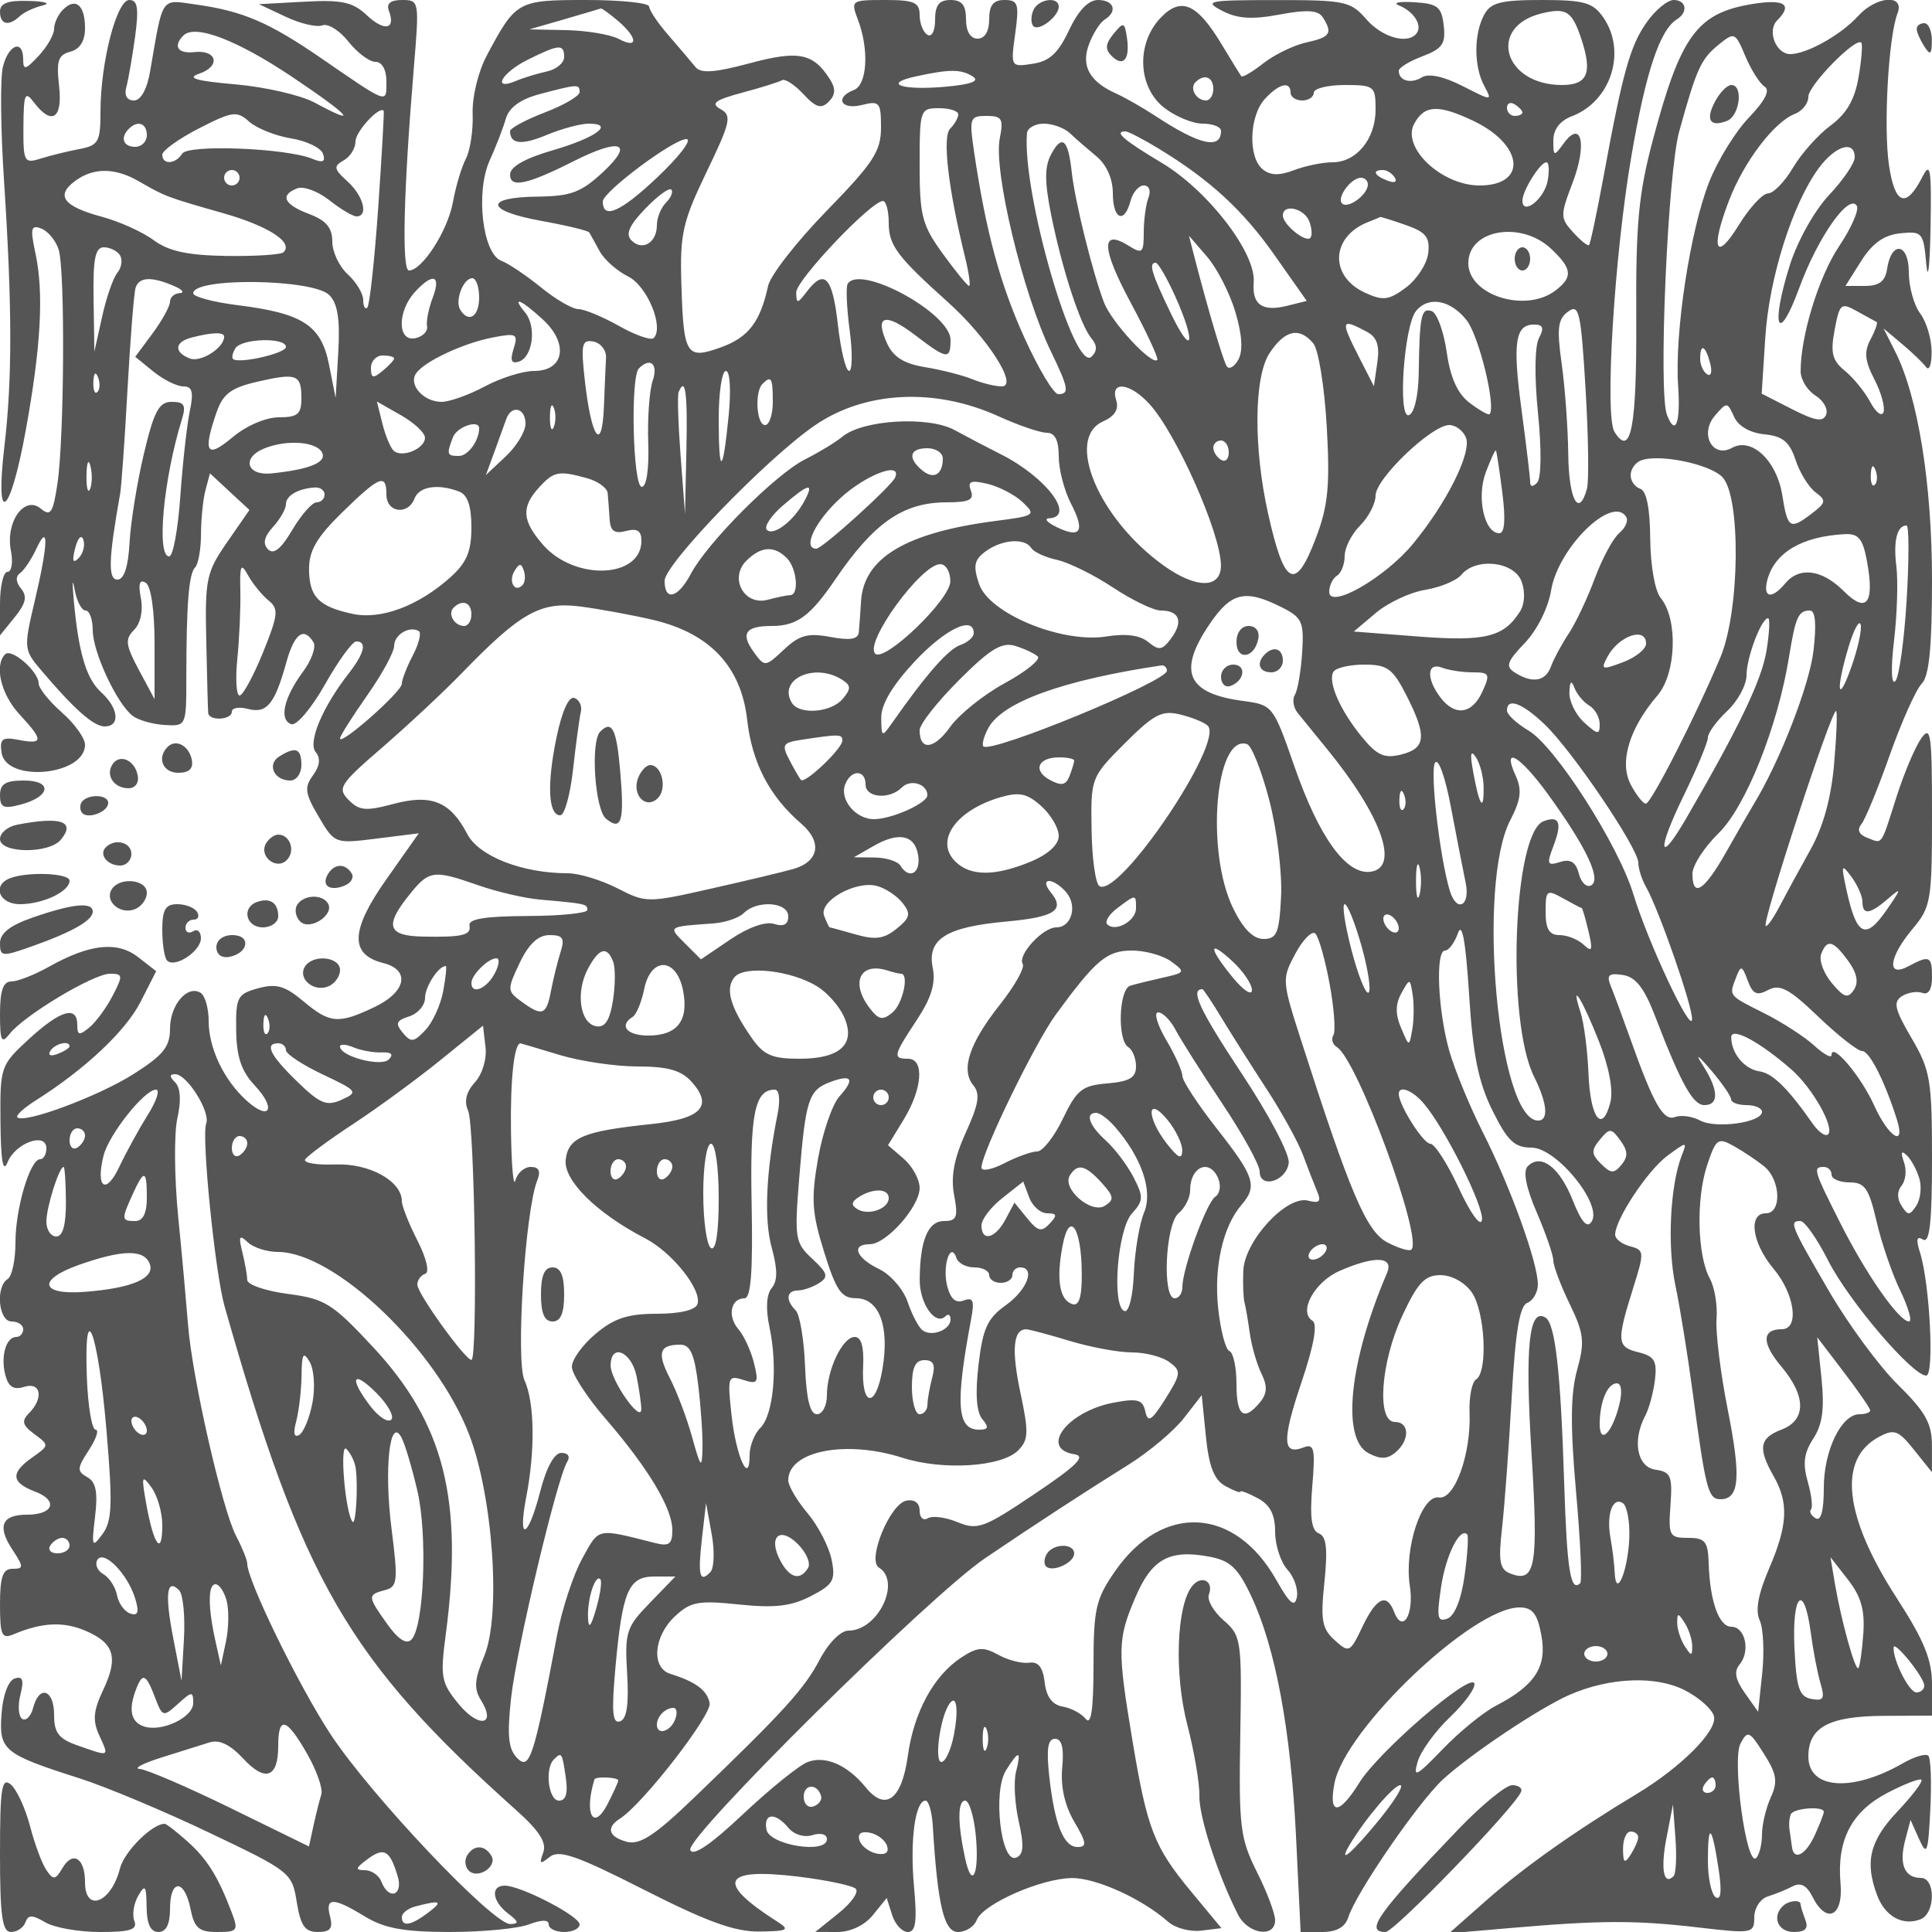 <svg xmlns="http://www.w3.org/2000/svg" version="1.0" width="250" height="250" viewBox="0 0 250 250" preserveAspectRatio="xMidYMid meet">
<g transform="translate(0,250) scale(0.01,-0.01)" fill="#555555" stroke="none">
<path d="M0 24850 c0 -169 113 -195 255 -60 52 50 185 112 295 139 113 27 37 53 -175 59 -272 9 -375 -29 -375 -138z"/>
<path d="M816 24876 c-64 -64 -116 -176 -116 -250 0 -74 -90 -231 -200 -349 -170 -182 -200 -189 -200 -46 0 265 -189 197 -262 -94 -37 -145 -30 -808 14 -1475 106 -1624 108 -2567 5 -3437 -125 -1057 72 -914 275 200 199 1092 237 1784 126 2301 -69 321 -57 368 77 316 86 -33 188 -156 224 -272 85 -266 73 -2437 -16 -3031 -57 -379 -88 -426 -216 -320 -211 175 -458 -173 -386 -544 30 -151 10 -275 -44 -275 -53 0 -97 -185 -97 -411 l0 -411 191 236 c144 177 164 269 82 369 -69 83 -74 157 -14 200 53 37 148 180 212 317 162 350 153 62 -21 -675 -144 -609 -142 -633 76 -890 435 -514 685 -735 829 -735 204 0 180 237 -45 441 -195 176 -295 515 -357 1209 -20 220 -14 276 12 125 27 -151 90 -275 142 -275 51 0 93 -114 93 -254 0 -283 313 -955 518 -1110 72 -55 258 -108 412 -117 279 -18 281 -15 281 607 1 963 32 1350 114 1432 41 41 76 237 76 434 1 197 27 454 59 570 l57 213 255 -237 256 -237 -289 -417 c-269 -388 -288 -477 -270 -1276 10 -472 21 -892 25 -933 9 -108 306 -93 306 16 0 49 95 66 210 35 242 -63 345 62 494 599 104 377 226 469 352 265 37 -60 -24 -233 -137 -385 -248 -336 -311 -620 -149 -676 66 -24 262 208 435 514 173 306 355 557 405 557 142 0 106 -152 -96 -412 -342 -438 -533 -894 -429 -1020 66 -79 54 -179 -35 -301 -115 -157 -104 -234 74 -535 206 -350 209 -351 751 -283 l544 68 -420 -596 c-464 -657 -476 -973 -42 -1082 356 -89 301 -374 -110 -570 -468 -223 -578 -214 -924 77 -235 197 -348 230 -582 166 -270 -74 -291 -114 -285 -544 5 -345 67 -530 242 -716 283 -302 192 -465 -108 -193 -294 266 -490 678 -490 1030 0 165 -47 328 -104 364 -172 106 -396 -157 -396 -465 0 -234 -88 -343 -475 -588 -456 -288 -1414 -644 -1501 -558 -23 23 86 123 242 221 636 402 1159 895 1352 1271 l203 399 -235 183 c-271 209 -627 170 -1157 -128 -184 -103 -401 -188 -482 -188 -106 0 -147 -117 -147 -419 0 -354 19 -394 125 -259 185 238 1086 778 1297 778 169 0 172 -22 37 -282 -80 -156 -216 -341 -302 -413 -132 -108 -157 -103 -157 33 0 255 -218 191 -625 -183 -369 -340 -375 -356 -369 -1075 5 -506 33 -665 92 -519 101 250 502 394 502 180 0 -78 -36 -141 -80 -141 -131 0 -320 -635 -320 -1076 0 -227 -45 -440 -100 -474 -161 -99 -120 -550 50 -550 83 0 150 -45 150 -100 0 -55 -40 -100 -89 -100 -133 0 -205 -251 -142 -493 40 -153 108 -196 243 -153 218 69 257 -144 63 -341 -100 -101 -86 -155 71 -271 192 -142 192 -146 -25 -299 -289 -202 -279 -326 35 -445 301 -115 236 -298 -106 -298 -326 0 -389 -147 -193 -447 152 -231 152 -253 5 -253 -126 0 -162 -103 -162 -461 0 -400 23 -451 175 -387 363 153 636 168 919 51 383 -159 442 -346 243 -767 -130 -273 -141 -398 -53 -591 129 -283 140 -278 -269 -135 -256 89 -315 164 -315 400 0 329 -192 393 -271 91 -28 -109 -92 -174 -141 -144 -49 31 -60 171 -24 312 48 193 30 246 -75 211 -81 -27 -152 -216 -169 -456 -35 -473 22 -521 1014 -837 339 -109 1095 -425 1680 -705 1043 -497 1066 -515 1126 -895 50 -307 106 -387 273 -387 161 0 198 47 158 200 -66 252 39 252 452 0 252 -153 504 -199 1095 -200 423 0 884 44 1025 98 167 63 257 63 257 0 0 -54 90 -98 200 -98 110 0 200 44 200 98 0 108 -761 502 -969 502 -187 0 -162 -204 44 -361 139 -105 144 -133 28 -136 -224 -5 -1795 1653 -2320 2447 -411 622 -1082 1995 -1084 2217 0 46 -65 207 -145 360 -179 343 -568 2051 -620 2723 -22 275 -79 911 -129 1412 -49 502 -54 1073 -10 1268 51 225 41 394 -27 462 -77 77 -77 108 0 108 151 0 458 -489 400 -638 -63 -165 114 -1926 237 -2362 1009 -3556 1600 -4578 3774 -6523 302 -270 398 -421 350 -550 -55 -147 -41 -156 83 -56 121 98 349 19 1223 -425 815 -414 1177 -545 1495 -540 364 5 395 22 233 125 -809 515 -723 705 264 586 369 -45 705 -116 747 -158 42 -42 -59 -185 -224 -317 l-300 -241 284 -1 c172 0 354 86 462 220 l178 220 70 -220 c38 -121 130 -220 203 -220 103 0 122 137 80 591 -54 597 15 1109 150 1109 40 0 82 -147 93 -325 62 -1027 145 -1375 326 -1375 101 0 209 69 242 154 80 208 836 541 1234 544 314 2 909 -269 1244 -566 92 -81 284 -132 428 -114 l261 32 -387 467 c-485 585 -572 809 -764 1958 -197 1181 -194 1315 39 1858 212 496 440 621 956 524 271 -51 370 -145 543 -513 313 -665 512 -1737 579 -3119 l59 -1225 278 0 c186 0 299 63 339 191 100 316 896 1475 1219 1778 345 321 1257 932 1646 1101 519 226 1116 249 1488 59 192 -98 363 -253 380 -344 35 -190 -433 -657 -1002 -999 -800 -482 -1459 -948 -1937 -1370 l-491 -433 800 69 c1158 100 1611 102 2425 7 702 -82 725 -78 725 131 0 119 79 241 175 270 96 30 242 89 323 132 101 53 182 10 253 -132 183 -366 404 -262 365 173 -49 557 143 925 606 1167 221 115 420 192 441 170 22 -22 -118 -207 -312 -412 -359 -381 -424 -653 -259 -1088 103 -269 329 -394 558 -306 194 74 199 536 6 536 -210 0 -285 174 -205 481 l71 269 112 -250 c100 -222 116 -179 144 387 18 350 6 662 -26 694 -32 32 -181 -12 -330 -98 -657 -377 -1222 -336 -1222 88 0 379 266 522 975 526 l625 3 0 407 c0 314 -104 569 -450 1104 -691 1067 -774 1809 -236 2096 197 106 251 86 454 -169 l231 -288 0 350 c0 281 -87 435 -440 782 -242 237 -647 788 -899 1223 -493 847 -512 895 -362 895 54 0 216 -231 359 -513 263 -519 1088 -1487 1268 -1487 107 0 47 1189 -80 1591 -55 171 -43 220 39 169 85 -53 116 224 116 1041 0 1024 -21 1150 -265 1566 -218 372 -241 468 -125 542 77 49 196 68 265 43 79 -29 125 46 125 201 0 277 -31 291 -307 143 -284 -152 -253 117 57 486 236 280 250 364 250 1480 0 1047 -16 1159 -141 981 -78 -111 -220 -447 -316 -747 -211 -660 -178 -614 -381 -537 -109 42 -135 103 -75 178 50 62 216 466 368 897 153 431 338 844 411 918 97 97 134 467 134 1346 0 1241 -182 2370 -476 2952 l-151 300 238 -200 c132 -110 272 -245 312 -300 41 -55 73 35 72 200 -1 165 -67 387 -148 494 -81 107 -147 347 -147 533 0 380 -227 412 -282 40 -23 -157 -102 -217 -285 -217 l-253 0 205 325 c144 228 294 334 504 356 286 29 301 11 337 -400 22 -237 46 -26 55 469 14 772 -2 866 -107 658 -209 -409 -354 -358 -430 149 -74 490 -8 1665 109 1968 100 255 -273 230 -512 -35 -218 -241 -663 -490 -875 -490 -186 0 -303 303 -169 437 206 206 94 279 -322 211 -715 -117 -927 -407 -1286 -1755 -187 -702 -223 -1090 -216 -2318 7 -1410 -69 -1803 -282 -1463 -129 207 -2 2285 220 3573 185 1082 367 1628 588 1765 149 92 122 250 -42 250 -79 0 -235 -128 -347 -286 -215 -302 -313 -650 -562 -2009 -86 -465 -169 -859 -186 -876 -16 -17 -109 58 -206 165 -168 185 -168 218 -6 643 189 495 115 823 -115 509 -128 -175 -135 -173 -135 37 0 142 86 255 240 313 509 194 713 841 404 1282 -133 190 -247 222 -796 222 -531 0 -659 -33 -744 -193 -134 -250 -133 -666 2 -919 106 -198 106 -198 -281 -1 -245 125 -439 166 -526 112 -143 -88 -299 -44 -299 85 0 40 138 124 307 188 257 97 302 162 275 397 -28 243 -79 284 -382 302 -192 12 -282 -6 -200 -40 188 -76 302 -246 238 -351 -101 -162 -446 -73 -657 170 -203 234 -278 250 -1174 249 -876 0 -935 -12 -692 -139 198 -103 387 -115 744 -48 356 66 499 57 558 -37 131 -205 98 -256 -212 -324 -163 -36 -413 -157 -556 -269 -143 -113 -272 -188 -287 -168 -15 20 -129 205 -254 412 -320 533 -528 622 -794 339 -314 -334 -290 -891 49 -1158 145 -114 370 -207 500 -207 131 0 237 -42 237 -94 0 -246 -279 -182 -850 194 -165 108 -392 238 -504 288 -348 155 -461 359 -354 640 52 139 143 282 202 318 171 106 122 254 -86 254 -125 0 -255 -136 -375 -391 -138 -295 -253 -402 -469 -434 -286 -44 -287 -42 -227 391 53 386 37 434 -139 434 -145 0 -198 -67 -198 -250 0 -156 -57 -250 -150 -250 -93 0 -150 94 -150 250 0 183 -53 250 -200 250 -148 0 -200 -67 -200 -256 0 -145 -43 -229 -100 -194 -55 34 -100 149 -100 256 0 163 -71 194 -448 194 -439 0 -445 -5 -350 -257 146 -383 120 -841 -52 -907 -253 -97 -168 -262 100 -195 232 58 250 37 250 -293 0 -305 -100 -457 -703 -1076 -387 -397 -728 -834 -758 -972 -102 -468 -254 -665 -609 -794 -450 -162 -485 -107 -513 818 -20 648 15 804 325 1449 312 647 331 732 182 815 -132 74 -75 117 280 213 245 65 477 138 515 161 38 23 162 -57 276 -179 162 -175 232 -196 328 -100 88 88 93 170 18 288 -216 342 -406 381 -1042 210 -456 -122 -631 -134 -701 -47 -51 64 -206 246 -345 406 -139 159 -253 328 -253 375 0 47 -366 85 -814 85 -890 0 -910 -11 -1288 -720 -111 -209 -190 -537 -182 -753 8 -210 -31 -471 -87 -580 -57 -108 -132 -361 -168 -562 -67 -370 -398 -885 -569 -885 -95 0 -71 1020 63 2625 72 862 70 875 -152 875 -151 0 -207 -46 -171 -140 93 -242 -58 -271 -287 -56 -181 170 -323 201 -807 174 l-588 -32 345 -162 c189 -90 404 -140 476 -112 73 28 225 -67 338 -211 113 -143 270 -261 348 -261 87 0 143 -101 143 -256 0 -288 34 -301 -850 307 -673 462 -1010 606 -1617 691 -460 64 -420 122 -591 -867 -40 -232 -120 -375 -210 -375 -90 0 -127 66 -97 175 26 96 77 389 113 650 50 370 33 475 -75 475 -164 0 -373 -810 -373 -1446 0 -391 -26 -436 -275 -483 -151 -29 -376 -84 -500 -123 -212 -67 -225 -44 -222 415 3 426 20 465 136 312 232 -305 374 -210 325 216 -37 322 -11 399 146 440 124 33 190 139 190 304 0 299 -122 403 -284 241z m7183 -148 c256 -220 261 -367 8 -232 -107 57 -411 108 -675 114 l-482 10 450 130 c247 72 461 135 474 140 13 6 114 -68 225 -162z m12464 -234 c145 -440 80 -594 -251 -594 -757 0 -970 755 -262 927 319 77 393 29 513 -333z m-16672 -496 c747 -502 869 -644 279 -325 -176 95 -635 201 -1020 235 -519 45 -641 82 -471 139 281 96 230 312 -65 279 -214 -24 -279 76 -140 215 151 150 695 -58 1417 -543z m19043 -119 c75 -46 6 -182 -203 -400 -174 -181 -407 -558 -516 -838 -246 -628 -447 -1952 -400 -2632 33 -485 -35 -662 -145 -376 -113 294 10 3131 159 3667 226 816 280 934 510 1122 205 166 215 162 346 -150 75 -177 187 -354 249 -393z m1216 124 c-49 -290 -155 -475 -362 -627 -161 -119 -380 -365 -487 -546 -107 -182 -252 -331 -323 -333 -70 -1 -240 -185 -378 -409 -301 -488 -370 -314 -126 319 194 504 585 1018 853 1120 95 37 173 136 173 221 0 148 612 773 685 700 19 -19 4 -219 -35 -445z m-16750 259 c0 -76 -101 -161 -225 -187 -124 -27 -304 -82 -400 -123 -315 -132 -183 108 150 273 408 204 475 209 475 37z m5288 -252 c93 -59 -21 -102 -350 -132 -567 -51 -827 38 -388 133 441 96 584 96 738 -1z m3112 -160 c0 -82 -42 -150 -94 -150 -126 0 -217 156 -137 236 113 113 231 69 231 -86z m-8200 -42 c0 -50 -203 -169 -450 -263 -247 -95 -450 -204 -450 -242 0 -169 150 -185 475 -49 192 80 437 146 543 146 342 0 95 -182 -470 -346 -358 -104 -548 -213 -548 -314 0 -176 221 -130 821 173 606 306 790 243 389 -133 -288 -269 -419 -319 -850 -324 -703 -8 -679 -183 43 -314 328 -59 608 -127 622 -150 14 -23 74 -132 134 -242 60 -110 226 -257 368 -327 247 -121 470 -659 331 -798 -33 -33 -235 37 -448 157 -213 120 -450 218 -526 218 -76 0 -295 127 -486 283 -191 155 -421 309 -510 342 -243 89 -337 889 -152 1298 82 180 176 424 210 543 41 143 188 249 433 315 497 132 521 133 521 27z m9200 -8 c0 -55 68 -100 150 -100 83 0 150 45 150 100 0 55 180 100 400 100 383 0 400 -14 400 -317 0 -381 -247 -683 -559 -683 -125 0 -349 -46 -497 -102 -191 -73 -308 -69 -406 12 -190 157 -173 685 27 907 182 201 335 239 335 83z m3000 -256 c0 -24 -45 -44 -100 -44 -55 0 -100 48 -100 106 0 58 45 78 100 44 55 -34 100 -82 100 -106z m-15933 -335 c202 -33 388 -123 413 -200 35 -104 -2 -120 -141 -63 -336 138 -1606 188 -1681 66 -86 -138 -258 -148 -258 -14 0 54 214 207 475 341 434 222 490 229 650 86 97 -86 341 -183 542 -216z m1127 -897 c-48 -681 -111 -1263 -141 -1292 -29 -29 -53 15 -53 98 0 83 -90 232 -200 332 -110 100 -200 290 -200 424 0 179 -80 274 -300 357 -327 123 -383 244 -153 332 81 31 267 -38 414 -153 146 -116 305 -210 352 -210 159 0 90 266 -117 453 -177 160 -183 196 -50 271 85 47 154 157 154 245 0 128 307 462 365 398 8 -9 -24 -574 -71 -1255z m7506 1208 c0 -44 -47 -127 -105 -185 -103 -103 -27 -767 192 -1660 51 -206 74 -375 53 -375 -21 0 -174 187 -339 415 -270 372 -301 492 -301 1150 0 717 6 735 250 735 138 0 250 -36 250 -80z m6663 -83 c653 -310 705 -837 82 -837 -490 0 -1011 490 -846 797 131 246 311 255 764 40z m-6126 -227 c-84 -418 297 -2003 661 -2756 231 -477 244 -554 95 -554 -58 0 -254 326 -435 725 -315 693 -498 1366 -652 2400 -66 449 -58 475 159 475 200 0 223 -37 172 -290z m-11037 40 c0 -82 -67 -150 -150 -150 -156 0 -198 118 -83 233 115 115 233 73 233 -83z m11946 25 c72 -69 227 -203 343 -299 129 -107 211 -290 211 -475 0 -340 149 -405 229 -101 29 110 106 200 172 200 69 0 94 -68 60 -158 -34 -87 -61 -290 -61 -451 0 -265 -18 -281 -195 -171 -363 227 -354 -30 27 -738 208 -388 363 -721 343 -740 -72 -72 -591 488 -689 743 -148 388 -378 1315 -418 1690 -46 424 -125 492 -266 229 -86 -160 -86 -356 0 -784 142 -706 376 -1422 520 -1597 77 -92 78 -163 4 -237 -224 -224 -902 2116 -837 2889 6 69 104 125 218 125 114 0 267 -56 339 -125z m1142 -195 c669 -406 1097 -800 1510 -1389 l411 -585 -249 -62 c-326 -82 -461 12 -437 303 31 379 -591 1187 -1189 1545 -497 297 -625 408 -471 408 35 0 226 -99 425 -220z m-6486 -378 c-472 -446 -702 -547 -702 -309 0 124 914 807 1081 807 82 0 -89 -224 -379 -498z m15498 262 c0 -75 -150 -295 -333 -489 -189 -201 -408 -593 -508 -910 -253 -805 -152 -1042 124 -289 238 651 642 1227 744 1061 32 -52 -70 -286 -227 -520 -264 -393 -500 -1159 -500 -1621 0 -107 86 -248 190 -313 105 -65 168 -177 140 -248 -38 -99 -140 -83 -442 71 l-392 200 47 731 c50 771 353 1728 692 2188 215 291 465 366 465 139z m-3974 -307 c-45 -235 -326 -452 -326 -253 0 128 230 496 310 496 34 0 41 -109 16 -243z m-18226 -5 c338 -195 361 -204 1076 -407 594 -168 923 -379 794 -508 -32 -33 -365 -54 -739 -49 -503 8 -748 61 -941 203 -143 107 -446 243 -671 304 -495 133 -602 271 -354 458 238 181 522 181 835 -1z m1300 48 c0 -55 -45 -100 -100 -100 -55 0 -100 45 -100 100 0 55 45 100 100 100 55 0 100 -45 100 -100z m14949 1 c35 -57 -5 -73 -94 -39 -173 66 -205 138 -61 138 52 0 122 -44 155 -99z m-349 -89 c0 -130 -258 -320 -333 -245 -75 75 115 333 245 333 49 0 88 -39 88 -88z m-9082 -234 c-65 -65 -118 -196 -118 -292 0 -226 -187 -339 -328 -198 -81 81 -33 191 176 410 158 165 310 277 338 249 28 -28 -3 -104 -68 -169z m2882 -259 c0 -294 105 -435 764 -1027 516 -463 918 -1092 699 -1092 -85 0 -257 42 -383 94 -127 51 -401 121 -610 155 -271 44 -411 131 -491 307 -166 364 -28 405 362 108 415 -317 459 -323 459 -62 0 347 -1179 987 -1332 723 -23 -41 -12 -311 27 -600 38 -289 34 -525 -8 -525 -42 0 -108 270 -145 600 -70 619 -173 728 -403 425 -120 -158 -133 -159 -136 -10 -3 159 967 1181 1122 1184 41 0 75 -126 75 -280z m5442 17 c34 -91 40 -187 13 -215 -64 -63 -355 175 -355 291 0 156 276 94 342 -76z m1249 -48 c261 -91 314 -158 290 -365 -17 -139 -147 -339 -288 -444 -220 -164 -296 -174 -527 -68 -467 212 -446 726 36 915 81 32 153 62 158 66 6 4 154 -42 331 -104z m1878 -305 c277 -261 288 -368 56 -544 -387 -293 -1125 -59 -1125 356 0 434 679 553 1069 188z m-4082 -825 c87 -294 99 -501 36 -614 -53 -93 -120 -130 -150 -82 -49 80 -258 790 -424 1438 l-64 250 236 -274 c129 -150 294 -473 366 -718z m-14434 738 c35 -58 20 -159 -34 -225 -55 -67 -144 -323 -198 -571 l-100 -450 -10 675 c-9 526 21 675 133 675 79 0 173 -47 209 -104z m13650 -521 c279 -616 230 -818 -55 -225 -248 515 -288 650 -193 650 30 0 142 -191 248 -425z m-12953 125 c110 -47 144 -89 75 -93 -69 -4 -125 -54 -125 -111 0 -57 -101 -241 -225 -409 l-225 -304 236 -192 c130 -105 304 -191 386 -191 117 0 136 -73 83 -325 -37 -179 -92 -674 -122 -1100 -30 -426 -94 -775 -144 -775 -167 0 -75 998 165 1775 56 182 31 225 -132 225 -165 0 -229 -119 -361 -675 -88 -371 -171 -889 -185 -1150 -17 -312 -71 -475 -157 -475 -124 0 -115 269 36 1114 16 90 59 697 95 1350 36 652 83 1242 104 1311 45 142 205 150 496 25z m2011 -118 c108 -109 141 -314 116 -741 l-34 -591 -85 429 c-101 512 -338 667 -1183 772 -316 40 -575 109 -575 154 0 208 1550 188 1761 -23z m1338 -35 c-53 -140 -86 -306 -73 -370 13 -63 -55 -132 -151 -153 -231 -51 -237 341 -10 593 236 260 347 226 234 -70z m601 3 c0 -247 -135 -335 -244 -159 -73 117 38 409 155 409 49 0 89 -112 89 -250z m829 -289 c333 -309 271 -661 -117 -661 -146 0 -433 -90 -638 -200 -205 -110 -458 -200 -561 -200 -230 0 -427 217 -332 364 99 155 614 397 1000 470 303 58 326 46 265 -147 -48 -152 -29 -198 69 -166 180 60 230 454 80 635 -186 224 -52 170 234 -95z m11950 -6 c160 -205 384 -1125 295 -1215 -15 -14 -130 51 -256 146 -158 120 -250 323 -298 660 -39 268 -126 506 -195 529 -135 45 -156 -58 -167 -815 -5 -283 -58 -508 -127 -532 -147 -50 -64 1154 92 1347 161 198 446 146 656 -120z m1556 -2180 c-106 -381 -235 -142 -242 450 -4 344 -43 872 -86 1175 -63 450 -49 571 83 667 143 106 167 2 227 -1000 37 -614 45 -1196 18 -1292z m3748 2159 c18 -9 -17 -110 -78 -225 -86 -160 -75 -276 48 -515 88 -169 141 -361 120 -426 -22 -64 -99 -7 -171 128 -72 135 -221 318 -331 407 -162 132 -187 231 -131 528 64 342 83 358 289 242 122 -68 236 -130 254 -139z m-6593 -129 c128 -68 165 -179 132 -399 l-44 -304 -189 370 c-249 488 -241 516 101 333z m2224 -80 c-55 -103 -60 -503 -12 -975 47 -467 42 -840 -11 -895 -57 -60 -91 -56 -91 9 0 57 -50 472 -110 922 -119 880 -85 1114 160 1114 118 0 134 -43 64 -175z m-17014 18 c0 -144 -301 -336 -443 -282 -208 80 -200 213 18 270 269 70 425 75 425 12z m14095 -88 c66 -79 144 -563 173 -1075 43 -759 18 -1022 -136 -1430 -268 -712 -412 -643 -622 300 -192 858 -184 1771 17 2079 198 302 388 344 568 126z m-13295 -44 c0 -84 -611 -223 -685 -156 -19 18 -5 80 31 138 79 129 654 144 654 18z m4142 -137 c-5 -96 -18 -388 -28 -649 -25 -593 -163 -394 -247 357 -52 465 -38 527 112 498 94 -18 167 -111 163 -206z m14287 -74 c29 -110 12 -175 -38 -144 -50 31 -91 121 -91 200 0 207 68 177 129 -56z m-17029 62 c0 -21 -67 -94 -150 -162 -123 -102 -150 -95 -150 38 0 89 68 162 150 162 83 0 150 -17 150 -38z m3346 -287 c-42 -124 -69 -484 -58 -800 12 -343 -22 -575 -84 -575 -114 0 -149 1422 -37 1533 148 149 253 56 179 -158z m-7186 -148 c-33 -33 -56 26 -52 131 5 117 28 141 60 61 29 -72 26 -159 -8 -192z m2640 -83 c0 -203 -49 -244 -292 -244 -169 0 -423 -110 -600 -259 -335 -282 -387 -199 -205 326 83 237 188 315 525 393 513 118 572 96 572 -216z m5529 -219 c-76 -774 -129 -791 -129 -42 0 340 42 617 93 617 53 0 68 -248 36 -575z m571 175 c0 -165 -45 -300 -100 -300 -111 0 -138 429 -33 533 113 113 133 78 133 -233z m-1118 -625 l-18 -825 -57 750 c-31 413 -43 784 -26 825 88 213 117 -5 101 -750z m5989 600 c351 -382 924 -1674 928 -2089 2 -306 -320 -307 -743 -3 -841 604 -1278 1644 -782 1864 152 68 207 157 169 276 -81 254 179 224 428 -48z m-1948 -163 c256 -116 536 -212 622 -212 106 0 155 -96 155 -305 0 -168 71 -442 157 -609 187 -360 129 -458 -181 -308 -124 59 -170 112 -101 115 351 19 -37 533 -625 829 -165 83 -435 224 -600 314 -338 183 -1187 133 -1450 -87 -82 -69 -300 -201 -484 -294 -385 -195 -1262 -1075 -1476 -1480 -167 -315 -340 -361 -340 -90 0 215 1322 1583 1942 2009 650 448 1559 493 2381 118z m-7424 -276 c1 -145 -307 -269 -409 -164 -42 43 -107 203 -144 355 l-69 277 311 -177 c171 -97 311 -228 311 -291z m1667 139 c-28 -69 -50 -12 -50 125 0 138 22 194 50 125 28 -69 28 -181 0 -250z m15664 -95 c237 -23 326 -96 404 -330 54 -165 170 -353 257 -419 143 -107 139 -134 -41 -272 -288 -220 -318 -202 -388 236 -71 445 -397 751 -649 610 -252 -140 -424 179 -224 414 156 182 163 182 249 -11 54 -121 205 -209 392 -228z m-16030 137 c0 -100 -115 -291 -256 -423 l-257 -241 110 299 c60 164 129 354 153 423 67 191 250 149 250 -58z m-600 -59 c0 -160 -144 -358 -261 -358 -157 0 -163 20 -78 242 52 136 339 234 339 116z m12770 -123 c74 -194 -251 -845 -685 -1371 -362 -440 -1085 -854 -1085 -622 0 80 45 174 100 208 55 34 100 149 100 256 0 107 90 284 200 394 110 110 200 285 200 388 0 218 726 912 953 912 84 0 182 -74 217 -165z m-14796 -206 c39 -119 -187 -206 -663 -255 -319 -32 -388 202 -94 322 301 124 706 88 757 -67z m11726 15 c0 -86 -45 -128 -100 -94 -55 34 -100 104 -100 156 0 52 45 94 100 94 55 0 100 -70 100 -156z m-3700 -77 c0 -208 -118 -276 -266 -154 -194 161 -165 287 66 287 110 0 200 -60 200 -133z m7240 -442 c44 -345 31 -525 -39 -525 -194 0 -297 464 -175 788 63 167 122 295 131 283 9 -11 46 -257 83 -546z m-18274 48 c-28 -68 -49 12 -47 177 3 165 25 220 50 123 26 -97 24 -232 -3 -300z m21119 156 c244 -244 230 -1730 -22 -2332 -311 -745 -898 -1897 -966 -1897 -35 0 -122 110 -194 245 -154 287 -21 731 344 1155 245 284 268 990 42 1263 -74 90 -132 417 -135 764 -3 393 -48 621 -129 648 -69 23 -125 102 -125 175 0 73 56 158 125 188 217 96 888 -37 1060 -209z m1975 -102 c-33 -33 -56 26 -52 131 5 117 28 141 60 61 29 -72 26 -159 -8 -192z m-16660 84 c138 -39 256 -124 263 -191 6 -66 18 -215 25 -332 9 -160 61 -199 212 -159 145 38 200 3 200 -126 0 -489 -864 -523 -1275 -51 -271 312 -282 485 -50 740 192 210 254 222 625 119z m3983 10 c-47 -112 -942 -921 -1019 -921 -186 0 -18 353 311 655 331 304 799 480 708 266z m-6583 -221 c0 -234 279 -272 364 -50 60 156 305 194 578 89 108 -41 158 -188 158 -463 0 -313 -61 -457 -275 -649 -412 -368 -896 -549 -1260 -471 -441 94 -565 221 -566 581 -1 237 102 413 425 729 489 477 576 512 576 234z m8233 -98 c176 -167 161 -177 -350 -243 -1158 -150 -1706 -477 -1741 -1037 -9 -150 -22 -330 -29 -402 -9 -93 -112 -110 -369 -62 -289 54 -401 24 -600 -164 -240 -225 -249 -226 -386 -38 -180 246 -115 344 229 344 325 0 498 127 820 600 504 740 880 1000 1447 1000 287 0 355 33 309 151 -46 121 -2 139 215 88 149 -35 354 -142 455 -237z m-9033 98 c0 -55 -47 -100 -103 -100 -57 0 -198 -160 -314 -356 -146 -247 -242 -325 -314 -253 -72 72 -53 161 63 290 93 101 168 234 168 294 0 112 157 203 375 217 69 4 125 -37 125 -92z m6209 -83 c-138 -258 -400 -459 -486 -373 -40 40 53 182 208 315 335 288 410 304 278 58z m10634 -206 c30 -48 -10 -142 -89 -208 -79 -65 -221 -329 -317 -586 -95 -257 -247 -579 -339 -717 -91 -137 -194 -329 -229 -425 -69 -193 -240 -222 -467 -78 -124 78 -104 140 129 383 159 166 303 454 340 679 90 553 793 1242 972 952z m3629 -1074 c-32 -529 -98 -1003 -147 -1052 -52 -52 -59 167 -16 527 40 339 53 770 30 959 -41 330 8 529 132 529 32 0 33 -433 1 -963z m-23655 540 c-74 -74 -87 -35 -44 131 35 135 81 181 106 106 24 -72 -4 -179 -62 -237z m23139 -26 c105 -557 0 -698 -298 -400 -282 282 -574 320 -758 99 -174 -209 -291 -187 -231 44 93 355 447 565 1001 594 177 10 234 -58 286 -337z m-10811 157 c32 -51 182 -120 334 -153 153 -34 478 -195 724 -358 246 -163 523 -296 616 -297 242 0 296 -141 139 -356 -116 -159 -161 -166 -298 -53 -106 89 -291 114 -543 73 -577 -92 -1521 298 -1648 680 -79 235 -63 313 86 422 212 155 507 176 590 42z m-3165 -128 c132 -132 164 -479 45 -481 -41 -1 -172 -28 -291 -60 -304 -81 -501 279 -277 504 188 188 360 200 523 37z m-6704 -551 c133 -106 124 -186 -74 -675 -124 -305 -260 -554 -302 -554 -42 0 -55 214 -29 475 26 261 44 655 39 875 -8 345 7 373 103 200 62 -110 180 -254 263 -321z m3284 198 c-101 -102 -185 51 -102 186 63 102 87 102 121 1 23 -70 15 -154 -19 -187z m5537 48 c-4 -237 -853 -1052 -972 -933 -143 143 596 1158 842 1158 73 0 132 -101 130 -225z m7392 1 c49 -131 41 -291 -18 -385 -209 -334 -448 -394 -1312 -328 l-841 65 287 242 c158 133 446 267 640 298 193 32 403 119 466 195 188 227 682 172 778 -87z m-17689 -805 l0 -718 -203 378 c-173 324 -182 398 -62 518 83 83 119 249 88 410 -36 188 -17 249 63 200 68 -43 114 -357 114 -788z m14573 477 c278 -138 302 -189 277 -591 -16 -242 -58 -489 -94 -547 -36 -59 -21 -164 35 -234 56 -69 230 -283 387 -476 701 -860 937 -1526 560 -1580 -315 -45 -667 440 -987 1359 -276 792 -281 799 -668 851 -726 97 -848 381 -429 997 277 408 458 451 919 221z m-10473 -98 c0 -82 -42 -150 -94 -150 -126 0 -217 156 -137 236 113 113 231 69 231 -86z m2350 -71 c735 -173 1139 -602 1218 -1290 63 -560 288 -992 699 -1346 276 -237 233 -490 -99 -587 -120 -35 -597 -149 -1059 -253 -830 -188 -847 -188 -1221 3 -209 107 -497 194 -640 194 -591 0 -1153 220 -1303 510 -217 419 -466 519 -959 386 -350 -94 -439 -86 -575 53 -149 151 -115 204 439 682 330 286 792 717 1026 959 756 780 1014 927 1524 863 247 -31 675 -110 950 -174z m15016 -403 c-53 -444 -436 -1430 -769 -1976 -50 -82 -212 -364 -360 -625 -284 -503 -437 -601 -437 -281 0 106 152 342 339 525 352 344 766 1382 911 2281 84 518 121 600 270 600 71 0 87 -177 46 -524z m-607 7 c-61 -379 -347 -978 -1034 -2163 -367 -633 -390 -435 -33 295 169 348 308 681 308 741 0 60 113 215 250 344 138 129 250 337 250 463 0 229 192 737 279 737 26 0 17 -188 -20 -417z m1102 -201 c-181 -516 -212 -326 -41 246 66 220 136 353 156 293 20 -59 -32 -302 -115 -539z m-18617 141 c-79 -150 -144 -318 -145 -373 -3 -103 -799 -806 -799 -705 0 32 158 281 350 555 193 274 350 562 350 641 0 145 194 263 318 194 38 -21 4 -161 -74 -312z m7256 284 c0 -52 -79 -121 -175 -154 -155 -54 -441 -380 -878 -1003 -136 -194 -141 -192 -144 61 -2 173 144 419 429 725 394 423 768 604 768 371z m8700 -135 c0 -71 -134 -179 -299 -241 -274 -103 -290 -98 -201 70 146 273 500 394 500 171z m-7872 -166 c42 -39 -147 -193 -421 -343 -275 -149 -594 -405 -711 -568 -209 -294 -396 -314 -396 -44 0 77 229 368 509 648 401 402 554 495 725 444 119 -36 251 -98 294 -137z m1672 -186 c0 -137 -2278 -1075 -2375 -978 -23 22 6 129 63 236 181 337 962 620 2237 811 41 6 75 -25 75 -69z m3098 -316 c268 -526 255 -687 -65 -767 -218 -55 -312 -13 -507 223 -285 346 -449 722 -371 848 31 51 211 92 399 92 298 0 368 -51 544 -396z m858 296 c219 0 230 -21 126 -250 -133 -292 -355 -323 -543 -75 -186 245 -175 460 19 386 87 -34 266 -61 398 -61z m-8162 -94 c119 -75 121 -118 12 -248 -148 -179 -561 -212 -659 -53 -187 303 291 526 647 301z m9671 -336 c74 -44 135 -152 135 -240 0 -141 -25 -138 -200 20 -110 100 -196 275 -192 390 5 147 25 165 65 60 31 -82 117 -186 192 -230z m-576 -245 c358 -342 1211 -1603 1211 -1790 0 -76 45 -216 99 -311 167 -294 601 -1538 596 -1711 -5 -209 -568 987 -759 1615 -195 642 -1010 1913 -1356 2118 -154 91 -280 208 -280 260 0 171 198 98 489 -181z m-4361 -15 c219 -213 -1146 -2234 -1402 -2076 -50 31 -96 360 -101 731 -11 670 -7 679 430 1117 378 377 481 431 718 372 152 -37 312 -102 355 -144z m8106 -485 c-38 -451 -141 -824 -310 -1125 -138 -247 -317 -577 -398 -731 -81 -155 -161 -267 -178 -250 -49 50 845 2781 910 2781 19 0 8 -304 -24 -675z m-12834 292 c0 -104 -486 -566 -536 -509 -20 23 -88 140 -150 260 -103 197 -86 223 161 260 487 74 525 73 525 -11z m5525 -774 c99 -381 167 -940 152 -1243 -23 -474 -55 -550 -227 -550 -134 0 -264 131 -394 398 -359 736 -229 2260 181 2123 60 -20 189 -348 288 -728z m2773 165 c3 -321 -54 -239 -133 192 -46 246 -36 306 34 200 54 -82 99 -259 99 -392z m-5298 350 c0 -23 -27 -112 -60 -198 -46 -121 -104 -133 -253 -53 -227 122 -158 293 119 293 107 0 194 -19 194 -42z m5066 -1583 c62 -302 -118 -390 -206 -100 -129 428 -259 1546 -191 1655 43 68 133 -185 207 -580 73 -385 158 -824 190 -975z m1063 1150 c491 -676 694 -1099 564 -1179 -59 -37 -132 30 -162 147 -40 153 -108 196 -243 153 -168 -53 -177 -30 -85 211 114 300 75 394 -130 316 -392 -151 -483 -2582 -123 -3303 172 -346 193 -570 53 -570 -517 0 -798 3044 -359 3889 137 265 152 390 68 575 -181 396 51 263 417 -239z m-8829 125 c0 -175 310 -200 471 -39 112 112 329 45 329 -101 0 -103 -461 -310 -692 -310 -236 0 -447 254 -372 449 75 195 264 196 264 1z m2500 -666 c0 -114 -135 -238 -362 -333 -461 -192 -783 -192 -977 2 -269 269 10 664 589 832 241 70 344 47 525 -117 124 -111 225 -284 225 -384z m4460 343 c-33 -33 -56 26 -52 131 5 117 28 141 60 61 29 -72 26 -159 -8 -192z m-6278 -603 c32 -227 -119 -308 -232 -124 -34 55 -183 102 -331 104 l-269 3 250 144 c333 192 543 146 582 -127z m6487 -499 c-25 -96 -46 -18 -46 175 0 193 21 271 46 175 25 -96 25 -254 0 -350z m5731 -94 c0 -177 95 -165 336 44 175 151 171 130 -29 -158 -267 -383 -381 -327 -509 246 -77 350 -72 368 58 193 79 -107 144 -253 144 -325z m-17909 213 c242 -85 602 -168 800 -185 590 -52 609 -56 609 -134 0 -41 -349 -77 -775 -78 -554 -3 -768 -38 -750 -125 25 -124 -98 -152 -614 -141 -431 10 -481 135 -200 495 289 370 329 377 930 168z m5489 -229 c109 -139 97 -191 -77 -332 -162 -132 -277 -148 -529 -75 -178 50 -329 92 -338 92 -8 0 -40 67 -72 149 -73 190 411 462 686 386 110 -30 258 -129 330 -220z m2119 136 c146 -175 66 -451 -130 -451 -176 0 -506 -360 -435 -474 29 -47 -103 -283 -293 -523 -400 -505 -512 -846 -346 -1047 91 -110 70 -245 -98 -612 -151 -332 -196 -570 -151 -807 54 -288 35 -337 -130 -337 -209 0 -312 -250 -315 -763 -1 -308 205 -598 333 -469 36 36 66 18 66 -41 0 -134 -239 -229 -360 -143 -51 36 -138 201 -194 366 -55 165 -223 358 -373 430 -298 143 -364 320 -118 320 214 0 645 486 645 728 0 109 -92 278 -204 376 l-205 177 204 334 c242 397 269 785 55 785 -201 0 -192 40 113 501 189 286 247 476 206 678 -74 369 176 526 950 596 630 57 769 149 577 379 -69 84 -78 146 -20 146 55 0 155 -67 223 -149z m6668 -201 c9 0 49 -135 88 -300 58 -247 47 -278 -62 -175 -73 69 -214 125 -313 125 -133 0 -180 78 -180 301 0 282 14 293 225 175 124 -69 233 -126 242 -126z m-5767 -3 c0 -164 -267 -313 -372 -208 -35 35 23 129 129 209 243 183 243 183 243 -1z m-4500 -104 c0 -106 -59 -138 -184 -98 -110 35 -335 -45 -565 -201 l-381 -258 -207 207 c-221 220 -226 216 367 258 154 11 332 71 395 134 173 173 575 143 575 -42z m7421 -395 c84 -304 124 -570 87 -593 -36 -22 -135 226 -220 552 -85 326 -125 593 -88 593 37 0 136 -248 221 -552z m479 240 c0 -55 -45 -72 -100 -38 -55 34 -100 107 -100 162 0 55 45 72 100 38 55 -34 100 -107 100 -162z m1212 -2358 c195 -394 286 -480 505 -480 322 0 919 -730 780 -955 -59 -95 -131 -15 -248 278 -170 426 -410 606 -580 436 -64 -64 -24 -272 116 -597 118 -275 215 -555 215 -624 0 -69 95 -321 212 -562 185 -383 197 -488 95 -856 -85 -308 -88 -725 -14 -1564 57 -629 81 -1165 55 -1192 -125 -124 -172 168 -208 1305 -45 1429 -115 2054 -241 2131 -214 133 -267 -366 -182 -1742 91 -1481 54 -1695 -272 -1570 -139 53 -158 155 -109 588 33 288 89 1050 125 1693 48 850 103 1184 202 1222 75 29 137 137 137 240 0 278 -357 1266 -709 1960 -170 335 -366 812 -437 1059 -149 526 -182 1300 -55 1300 48 0 123 101 167 225 53 152 100 -104 144 -795 49 -781 120 -1132 302 -1500z m-2107 1639 c58 -314 80 -612 49 -663 -32 -51 -11 -121 46 -156 265 -164 1114 -2469 964 -2619 -25 -26 -166 16 -311 92 -272 143 -480 631 -1117 2615 -249 774 -250 795 -73 1124 99 184 216 299 258 257 43 -43 126 -335 184 -650z m-9953 406 c-39 -124 -94 -349 -123 -500 -59 -313 -113 -332 -383 -134 -185 135 -185 154 -21 500 118 246 239 359 385 359 176 0 201 -40 142 -225z m8948 -486 c-1 -77 -112 -4 -247 161 -320 390 -321 504 -3 209 138 -128 250 -294 250 -370z m7717 375 c112 -155 136 -275 73 -372 -78 -117 -128 -102 -287 88 -106 126 -168 295 -137 375 76 199 155 178 351 -91z m-15983 -8 c30 -80 29 -307 -3 -505 -42 -260 -104 -352 -220 -330 -208 40 -264 443 -103 744 144 269 247 298 326 91z m7222 2 c185 -135 180 -145 -106 -208 -165 -37 -356 -84 -425 -105 -148 -46 -169 -706 -25 -795 55 -34 100 -146 100 -250 0 -145 -86 -195 -371 -219 -326 -27 -395 -82 -575 -456 -112 -234 -262 -425 -334 -425 -71 0 -263 -69 -425 -153 -162 -83 -295 -108 -295 -55 0 188 691 1609 963 1981 519 709 660 827 985 827 173 0 401 -64 508 -142z m-8756 -158 c-106 -197 -300 -275 -300 -120 0 105 217 320 324 320 45 0 35 -90 -24 -200z m-665 -225 c-33 -179 -137 -406 -231 -505 -149 -158 -186 -162 -292 -34 -100 120 -85 159 83 212 113 36 205 143 205 239 0 145 173 413 268 413 15 0 0 -146 -33 -325z m3103 11 c78 -391 -72 -586 -450 -586 -276 0 -383 129 -201 242 48 30 114 190 148 356 85 425 417 417 503 -12z m1742 47 c126 -79 279 -252 339 -385 162 -355 -41 -548 -574 -548 -358 0 -464 47 -622 275 -276 398 -341 632 -219 780 131 157 739 88 1076 -122z m1078 167 c110 0 24 -391 -111 -503 -127 -105 -178 -94 -297 63 -248 328 -120 594 233 482 73 -23 152 -42 175 -42z m11223 -210 c150 80 271 16 648 -346 255 -244 510 -444 566 -444 96 0 291 -385 450 -884 118 -373 -106 -235 -294 181 -170 377 -551 828 -551 651 0 -46 -101 10 -225 123 -124 114 -416 302 -650 420 -465 233 -454 218 -358 467 59 154 76 149 148 -46 66 -177 118 -201 266 -122z m-1464 -340 c336 -874 489 -1150 638 -1150 189 0 184 194 -13 503 -112 175 -83 160 100 -53 141 -165 257 -334 258 -375 0 -41 90 -75 200 -75 110 0 200 -39 200 -87 0 -138 -597 -222 -801 -112 -101 54 -247 74 -324 45 -150 -58 -278 166 -576 1004 -98 275 -212 583 -253 684 -61 150 -33 177 152 150 168 -25 277 -165 419 -534z m-3143 -175 c-39 -224 -40 -224 -145 25 -75 178 -73 308 6 450 108 195 111 195 145 -25 19 -124 16 -326 -6 -450z m-2465 150 c125 -206 387 -621 584 -922 196 -301 407 -684 468 -850 62 -167 144 -378 183 -471 56 -130 29 -156 -118 -118 -276 72 -823 -520 -838 -908 -6 -168 0 -351 15 -406 15 -55 46 -235 69 -400 23 -165 90 -400 150 -522 81 -165 76 -260 -19 -375 -209 -251 -303 -177 -303 239 0 215 -41 406 -91 425 -50 18 -115 268 -146 554 -57 535 61 1058 301 1337 210 243 171 365 -314 982 -247 315 -450 623 -450 686 0 62 -94 273 -210 468 -115 196 -162 356 -103 356 58 0 159 -101 224 -225 65 -124 336 -552 603 -952 267 -400 486 -797 486 -882 0 -229 345 -128 376 110 15 111 -256 627 -615 1167 -540 817 -664 1082 -502 1082 13 0 126 -169 250 -375z m4883 -305 c128 -323 185 -628 147 -780 -105 -415 -260 -216 -284 364 -12 300 -58 659 -103 796 -140 431 22 175 240 -380z m-17232 107 c-33 -33 -56 26 -52 131 5 117 28 141 60 61 29 -72 26 -159 -8 -192z m2685 -632 c-113 -125 -142 -247 -88 -366 87 -191 127 -3231 43 -3226 -85 5 -700 860 -700 973 0 59 46 123 102 141 59 20 17 199 -100 430 -111 217 -202 446 -202 509 0 261 -419 493 -861 476 -243 -9 -418 20 -390 66 28 45 309 253 626 461 316 208 823 579 1125 824 l550 445 32 -273 c19 -156 -39 -353 -137 -460z m17040 162 c271 -239 557 -748 470 -835 -33 -33 -121 27 -196 134 -324 463 -521 656 -692 681 -195 29 -363 231 -365 440 -2 142 371 -58 783 -420z m-22285 304 c0 -22 -70 -66 -155 -99 -89 -34 -129 -18 -94 39 58 95 249 141 249 60z m2800 -50 c0 -49 214 -190 475 -314 452 -213 464 -229 247 -327 -195 -88 -279 -54 -575 233 -351 340 -429 497 -247 497 55 0 100 -40 100 -89z m1240 -29 c125 5 156 -26 91 -91 -101 -101 -631 40 -631 167 0 35 79 30 175 -11 96 -40 260 -70 365 -65z m2301 -33 c270 -82 724 -149 1009 -149 389 0 564 -49 697 -196 286 -316 131 -481 -516 -549 -883 -92 -1077 -173 -1111 -461 -31 -267 398 -691 1030 -1019 349 -181 737 -669 675 -850 -25 -77 -228 -125 -526 -125 -374 0 -553 -58 -791 -259 -170 -142 -308 -334 -308 -427 0 -92 194 -392 431 -666 556 -644 869 -1164 869 -1446 0 -184 -42 -215 -225 -168 -764 193 -718 202 -941 -202 -116 -210 -261 -652 -324 -982 -301 -1591 -356 -1761 -515 -1602 -117 117 -135 286 -82 776 68 630 594 2845 727 3061 42 67 11 115 -75 115 -92 0 -194 -186 -275 -500 -156 -609 -295 -667 -181 -75 118 609 109 1227 -22 1514 -116 253 8 2194 165 2586 48 121 22 175 -84 175 -84 0 -174 -79 -199 -175 -25 -96 -51 193 -57 642 -10 668 42 1138 124 1132 8 -1 235 -68 505 -150z m3623 -534 c-93 -102 -218 -464 -278 -803 -92 -526 -81 -704 78 -1213 156 -500 223 -597 413 -598 301 -1 436 -366 341 -921 -88 -517 -276 -484 -249 45 12 248 -25 375 -109 375 -158 0 -360 -424 -360 -755 0 -135 -58 -245 -129 -245 -89 0 -137 194 -154 624 -13 343 -68 667 -121 720 -134 134 -120 256 29 258 69 0 192 43 274 95 125 80 112 128 -88 314 -224 209 -233 262 -168 1061 82 1001 120 1120 396 1225 284 107 328 43 125 -182z m-8951 -240 c-112 -179 -279 -482 -370 -675 -174 -368 -308 -271 -203 147 69 273 529 853 678 853 55 0 8 -146 -105 -325z m8148 5 c-150 -748 -176 -1359 -75 -1725 77 -281 77 -429 0 -522 -69 -83 -80 -267 -29 -507 109 -509 53 -1131 -117 -1301 -77 -76 -140 -235 -140 -352 0 -405 -174 -27 -233 507 -56 505 -49 528 151 464 189 -60 202 -38 138 220 -39 157 -130 354 -201 436 -145 168 -100 400 78 400 84 0 110 343 93 1216 -23 1175 40 1484 299 1484 59 0 74 -130 36 -320z m1439 220 c0 -55 -45 -100 -100 -100 -55 0 -100 45 -100 100 0 55 45 100 100 100 55 0 100 -45 100 -100z m6920 -75 c274 -316 790 -1350 756 -1514 -19 -91 -149 90 -299 414 -146 316 -312 575 -369 575 -91 0 -408 501 -408 645 0 114 175 49 320 -120z m-3122 -611 c-2 -124 -51 -102 -198 86 -266 340 -263 633 3 314 108 -130 196 -310 195 -400z m-876 311 c350 -399 499 -833 383 -1113 -61 -147 -121 -503 -133 -790 -12 -296 -65 -507 -122 -487 -167 59 -91 1054 96 1261 151 167 153 215 22 470 -81 157 -242 370 -358 475 -217 196 -274 359 -125 359 46 0 153 -79 237 -175z m-13322 -119 c0 -52 -45 -122 -100 -156 -55 -34 -100 8 -100 94 0 86 45 156 100 156 55 0 100 -42 100 -94z m19882 -378 c-97 -117 -138 -115 -265 12 -127 127 -129 175 -14 314 126 152 146 151 265 -12 97 -133 101 -209 14 -314z m-17782 278 c0 -52 -45 -122 -100 -156 -55 -34 -100 8 -100 94 0 86 45 156 100 156 55 0 100 -42 100 -94z m19625 -296 c217 -174 235 -610 25 -610 -233 0 -179 -387 100 -718 275 -327 337 -782 106 -782 -259 0 -262 -178 -7 -481 325 -386 326 -696 1 -819 -283 -108 -305 -241 -100 -600 198 -347 184 -634 -58 -1197 -141 -328 -181 -544 -122 -669 47 -101 62 -409 33 -684 l-53 -500 -172 243 c-124 175 -143 279 -67 370 142 171 72 487 -108 487 -160 0 -278 331 -293 825 -9 280 -46 325 -268 325 -241 0 -255 27 -226 425 27 375 4 429 -193 457 -240 34 -305 376 -133 700 49 92 105 301 125 463 29 245 -7 306 -215 357 -279 69 -284 139 -66 834 146 464 144 488 -40 537 -107 28 -194 95 -194 150 0 197 419 831 674 1020 258 190 260 190 186 0 -149 -386 -187 -1166 -81 -1674 60 -285 159 -901 222 -1369 169 -1271 202 -1400 360 -1400 248 0 271 279 95 1164 -93 470 -158 996 -144 1170 14 174 -25 410 -88 524 -161 297 -179 1029 -34 1464 114 343 140 362 342 250 120 -67 297 -185 393 -262z m-13525 -416 c0 -445 -37 -683 -100 -644 -55 34 -100 352 -100 706 0 363 44 644 100 644 57 0 100 -302 100 -706z m15536 256 c33 -110 15 -267 -38 -350 -86 -131 -110 -132 -192 -3 -60 92 -59 189 1 262 53 64 67 200 30 303 -45 128 -34 156 37 88 57 -55 130 -190 162 -300z m-16736 156 c0 -52 -45 -122 -100 -156 -55 -34 -100 8 -100 94 0 86 45 156 100 156 55 0 100 -42 100 -94z m600 0 c0 -52 -45 -122 -100 -156 -55 -34 -100 8 -100 94 0 86 45 156 100 156 55 0 100 -42 100 -94z m-7847 -456 c1 -300 -40 -450 -125 -450 -71 0 -128 87 -128 193 0 185 165 707 223 707 15 0 28 -203 30 -450z m13403 244 c159 -176 165 -219 40 -297 -176 -109 -558 223 -452 393 99 160 201 136 412 -96z m1512 46 c33 -88 15 -189 -42 -225 -112 -71 -426 -932 -426 -1168 0 -81 -45 -147 -100 -147 -164 0 -120 959 50 1100 82 68 150 201 150 296 0 317 262 419 368 144z m7932 60 c0 -55 105 -100 233 -100 197 0 250 -76 349 -502 63 -277 202 -682 308 -900 105 -219 156 -398 113 -398 -129 0 -553 606 -889 1272 -347 687 -359 728 -214 728 55 0 100 -45 100 -100z m-21800 -300 c0 -200 -50 -300 -150 -300 -180 0 -182 20 -34 345 150 330 184 321 184 -45z m11651 -200 c127 0 133 -26 31 -134 -104 -112 -153 -100 -290 69 l-165 203 -117 -219 c-132 -248 -310 -291 -310 -76 0 78 122 238 271 355 l270 213 76 -205 c42 -113 147 -206 234 -206z m-2051 197 c0 -139 -263 -232 -406 -143 -84 52 -79 94 20 157 186 118 386 111 386 -14z m2498 -980 c2 -303 -36 -421 -123 -392 -165 55 -209 314 -126 753 88 472 247 241 249 -361z m-10403 283 c738 -2 2056 -1260 2477 -2366 310 -812 413 -2342 193 -2865 -126 -301 -135 -420 -41 -570 203 -326 -29 -365 -289 -49 -227 276 -240 348 -167 900 230 1740 -21 2732 -941 3719 -528 567 -621 625 -1102 688 -289 38 -526 119 -526 181 -1 62 -30 225 -64 362 -51 206 -38 228 71 125 74 -69 249 -125 389 -125z m13555 0 c-34 -55 -107 -100 -162 -100 -55 0 -72 45 -38 100 34 55 107 100 162 100 55 0 72 -45 38 -100z m-15213 -153 c72 -186 -227 -316 -836 -363 -580 -46 -626 155 -81 348 562 199 845 204 917 15z m10671 -47 c106 0 192 -45 192 -100 0 -55 68 -100 150 -100 82 0 150 45 150 100 0 55 45 100 100 100 203 0 92 -292 -186 -490 -237 -169 -297 -300 -352 -769 -44 -370 -27 -613 48 -703 89 -107 80 -138 -41 -138 -287 0 -310 329 -101 1440 43 231 24 278 -98 232 -103 -40 -171 20 -214 189 -65 261 45 587 121 359 22 -66 126 -120 231 -120z m5339 -75 c-488 -1140 -592 -2141 -241 -2328 154 -82 244 -80 350 8 188 156 185 395 -6 395 -239 0 -186 769 96 1375 199 427 291 525 494 525 144 0 314 -94 404 -222 173 -247 212 -1031 57 -1127 -55 -34 -93 -229 -85 -433 21 -534 -194 -1129 -397 -1095 -222 37 -451 -659 -376 -1142 58 -375 -94 -626 -204 -337 -95 247 -229 184 -409 -193 -160 -337 -173 -343 -359 -175 -165 148 -185 261 -133 753 44 430 26 591 -72 629 -95 36 -119 205 -85 612 40 486 25 554 -114 500 -274 -105 -280 90 -25 846 161 479 210 752 141 794 -186 115 26 503 352 645 458 200 705 188 612 -30z m-16570 -2025 c82 -966 74 -1182 -50 -1350 -137 -185 -144 -168 -97 225 38 317 12 448 -101 511 -135 75 -133 116 21 350 95 145 134 264 87 264 -48 0 -99 302 -113 671 -41 1093 146 595 253 -671z m12464 1149 c270 -82 633 -149 806 -149 173 0 391 -56 484 -125 157 -116 153 -150 -50 -475 -179 -284 -227 -315 -260 -166 -33 155 -99 174 -405 117 -601 -111 -973 -596 -514 -669 155 -24 33 -146 -514 -513 -656 -442 -739 -472 -996 -366 -154 64 -328 87 -386 51 -58 -36 -106 8 -106 97 0 101 -66 151 -171 131 -213 -41 -512 -769 -356 -866 294 -182 -12 -816 -393 -816 -102 0 -259 -159 -373 -375 -199 -379 -467 -674 -1633 -1794 -498 -479 -694 -607 -860 -564 -241 63 -276 184 -88 303 293 187 1187 1339 1157 1492 -33 167 -180 276 -508 378 -250 77 -219 484 57 743 204 192 304 210 831 155 462 -48 675 -23 929 108 291 150 323 206 269 472 -33 166 -173 436 -310 600 -138 163 -251 356 -251 427 0 380 745 527 1480 291 522 -166 1280 -119 1494 95 136 136 140 233 29 753 -117 553 -92 818 78 815 38 -1 290 -68 560 -150z m10359 -900 c0 -27 -62 -49 -138 -49 -235 0 -462 -469 -462 -952 0 -300 -37 -437 -107 -394 -58 36 -85 87 -59 114 26 26 7 187 -42 359 -67 235 -49 373 72 558 119 182 146 385 106 778 l-55 533 342 -449 c189 -247 343 -471 343 -498z m-15165 326 c35 -289 60 -660 55 -825 -7 -262 -24 -243 -133 150 -68 247 -198 591 -287 762 -172 333 -140 438 133 438 129 0 184 -123 232 -525z m-4992 -226 c-36 -193 -113 -380 -170 -416 -68 -41 -82 21 -40 176 35 133 66 399 69 591 3 286 23 318 106 176 56 -96 72 -333 35 -527z m4195 339 c34 -172 61 -364 60 -425 -4 -183 -393 371 -396 562 -4 302 270 190 336 -137z m3825 -13 c-33 -124 -61 -281 -62 -350 0 -69 -46 -125 -101 -125 -55 0 -100 158 -100 350 0 256 44 350 162 350 119 0 145 -60 101 -225z m-7000 -545 c-42 -43 -163 35 -268 171 -283 370 -235 484 75 175 148 -149 235 -304 193 -346z m15891 195 c-91 -366 -254 -529 -254 -253 0 288 100 528 222 528 59 0 72 -113 32 -275z m-5100 -1053 c108 -60 196 -94 196 -74 0 20 101 -18 225 -85 160 -85 225 -211 225 -434 0 -172 71 -392 159 -489 87 -96 142 -257 122 -358 -28 -138 -93 -83 -268 227 -535 945 -1472 994 -2084 110 -250 -360 -279 -488 -279 -1220 0 -564 -31 -779 -100 -692 -55 69 -190 142 -300 160 -134 23 -211 127 -232 314 -23 195 -83 271 -200 254 -92 -14 -272 31 -400 102 -194 107 -272 101 -479 -35 -357 -234 -614 -707 -692 -1273 -77 -564 -288 -723 -542 -410 -237 292 -526 419 -755 330 -110 -42 -485 -345 -834 -673 -421 -397 -651 -552 -684 -464 -63 162 3098 3291 3815 3775 647 438 1258 837 1860 1213 263 165 583 434 711 598 l232 299 54 -533 c39 -389 106 -562 250 -642z m-13954 716 c0 -55 -45 -72 -100 -38 -55 34 -100 107 -100 162 0 55 45 72 100 38 55 -34 100 -107 100 -162z m3500 -775 c135 -575 87 -1766 -77 -1930 -65 -65 -171 4 -311 200 -258 362 -259 381 -31 441 164 43 172 113 85 797 -98 775 -23 1462 129 1178 44 -82 136 -390 205 -686z m-797 287 c32 -231 2 -739 -40 -692 -95 106 -173 1036 -80 942 55 -55 109 -167 120 -250z m-2503 -736 c0 -403 -108 -268 -204 256 -69 382 -63 407 63 234 78 -106 141 -326 141 -490z m18983 -165 c-17 -426 -173 -799 -189 -449 -5 110 -29 311 -54 446 -56 305 25 537 158 455 55 -34 93 -237 85 -452z m-11891 -442 c-139 -146 -164 -43 -108 443 l52 450 73 -400 c40 -220 32 -442 -17 -493z m1264 53 c-103 -167 -237 -132 -357 92 -165 308 -12 455 225 218 110 -110 170 -249 132 -310z m8496 -96 c-42 -307 -128 -522 -222 -558 -130 -50 -142 12 -83 406 61 412 242 776 338 684 20 -18 5 -258 -33 -532z m-18052 386 c0 -55 -70 -100 -156 -100 -86 0 -128 45 -94 100 34 55 104 100 156 100 52 0 94 -45 94 -100z m850 -687 c53 -176 36 -225 -65 -192 -74 25 -151 132 -171 237 -20 106 -100 229 -177 273 -78 45 -112 128 -77 185 83 135 395 -186 490 -503z m22361 -454 c-16 -225 -45 -425 -64 -444 -40 -42 -220 605 -303 1090 l-58 345 227 -291 c169 -216 220 -396 198 -700z m-16396 327 c-69 -238 -100 -273 -106 -119 -10 243 93 565 159 498 24 -24 0 -194 -53 -379z m695 74 c-307 -316 -327 -378 -295 -915 24 -400 -4 -589 -92 -619 -98 -34 -111 120 -60 690 90 997 169 1184 504 1184 l272 0 -329 -340z m-6030 -471 l-31 -539 -107 550 c-111 573 -86 784 75 623 52 -52 80 -337 63 -634z m553 496 c31 -118 27 -354 -9 -525 l-66 -310 -67 300 c-101 449 -102 750 -3 750 49 0 114 -97 145 -215z m20498 -410 c31 -234 88 -531 127 -660 58 -195 38 -229 -119 -199 -157 30 -194 140 -219 660 -33 703 124 852 211 199z m-3486 -35 c76 -406 -81 -650 -590 -913 -163 -85 -473 -338 -689 -563 -339 -352 -384 -375 -322 -162 39 137 228 397 420 580 191 182 333 378 314 435 -49 145 -1242 -885 -1489 -1286 -261 -421 -402 -424 -321 -6 136 703 1790 2275 2394 2275 169 0 231 -79 283 -360z m1952 -140 c0 -133 -11 -133 -97 0 -53 83 -97 217 -97 300 0 133 11 133 97 0 53 -83 97 -217 97 -300z m-1097 -100 c0 -55 -67 -100 -150 -100 -82 0 -150 45 -150 100 0 55 68 100 150 100 83 0 150 -45 150 -100z m4100 -411 c0 -49 -46 -89 -102 -89 -93 0 -303 414 -295 582 5 99 397 -387 397 -493z m-22895 -152 c97 -255 106 -258 298 -85 180 164 197 165 197 11 0 -191 -423 -386 -649 -299 -160 61 -190 218 -90 478 84 219 128 199 244 -105z m10340 -477 c-37 -198 -111 -360 -164 -360 -90 0 -23 538 91 732 100 169 138 -25 73 -372z m-3609 190 c-61 -159 -236 -208 -236 -67 0 106 109 217 214 217 44 0 54 -67 22 -150z m-4762 -444 c124 -216 206 -452 184 -525 -23 -72 -68 -253 -101 -402 l-59 -272 -1015 497 c-558 273 -1087 500 -1174 506 -88 5 39 72 280 148 241 75 522 164 624 196 123 39 267 -30 431 -207 288 -311 456 -253 456 159 0 397 106 369 374 -100z m8792 69 c-28 -69 -50 -12 -50 125 0 138 22 194 50 125 28 -69 28 -181 0 -250z m10147 -635 c-62 -137 -113 -352 -113 -478 0 -126 -34 -262 -75 -304 -126 -126 -316 1266 -203 1481 92 174 116 164 302 -131 168 -264 183 -362 89 -568z m-9168 385 c-23 -243 33 -490 157 -700 158 -269 166 -325 42 -325 -182 0 -299 295 -368 925 -37 346 -17 475 76 475 88 0 117 -119 93 -375z m-6424 -125 c30 -205 2 -300 -88 -300 -136 0 -187 413 -66 533 100 101 107 91 154 -233z m5826 72 c-32 -126 -16 -416 36 -644 71 -317 62 -428 -36 -466 -195 -74 -302 852 -131 1127 169 271 202 266 131 -17z m-5147 -111 c0 -21 -63 -159 -139 -307 -185 -355 -305 -125 -169 321 13 41 308 28 308 -14z m14200 -61 c0 -55 -48 -100 -106 -100 -58 0 -78 45 -44 100 34 55 82 100 106 100 24 0 44 -45 44 -100z m-11575 -142 c14 -50 -31 -110 -100 -133 -69 -23 -125 33 -125 125 0 169 179 176 225 8z m7220 -308 c-354 -432 -538 -588 -383 -325 195 330 572 775 657 775 52 0 -72 -202 -274 -450z m-5221 -175 c54 -512 -43 -746 -135 -325 -99 456 -99 750 0 750 50 0 110 -191 135 -425z m9032 -552 c-129 -130 -170 92 -92 495 l84 432 32 -435 c18 -240 7 -461 -24 -492z m1944 832 c0 -25 -52 -160 -116 -300 -117 -258 -273 -339 -296 -155 -7 55 -22 156 -32 225 -10 69 -2 159 18 200 40 80 426 107 426 30z m-13398 -207 c73 -88 205 -128 312 -94 106 34 186 11 186 -53 0 -196 -743 -78 -782 124 -40 215 114 228 284 23z m1276 -233 c29 -86 -19 -122 -133 -100 -98 19 -199 96 -223 170 -29 86 19 122 133 100 98 -19 199 -96 223 -170z m9720 110 c0 -41 -45 -142 -98 -225 -78 -121 -97 -107 -98 75 -1 124 43 225 98 225 55 0 99 -34 98 -75z m1040 -407 c44 -285 32 -411 -36 -369 -56 34 -102 248 -102 474 0 505 51 466 138 -105z m-17093 -93 c77 -252 -114 -321 -209 -75 -31 83 -129 150 -216 150 -128 0 -121 28 36 143 214 158 288 117 389 -218z m399 -472 c-225 -170 -344 -191 -344 -60 0 51 79 113 175 138 328 86 363 69 169 -78z"/>
<path d="M22195 23691 c-129 -241 -70 -341 151 -256 166 63 216 465 58 465 -54 0 -147 -94 -209 -209z"/>
<path d="M19600 21650 c0 -82 45 -150 100 -150 55 0 100 68 100 150 0 83 -45 150 -100 150 -55 0 -100 -67 -100 -150z"/>
<path d="M16000 16692 c0 -244 234 -210 282 41 19 99 -32 167 -125 167 -92 0 -157 -85 -157 -208z"/>
<path d="M16367 16533 c-115 -115 -73 -233 83 -233 83 0 150 68 150 150 0 156 -118 198 -233 83z"/>
<path d="M15800 16242 c0 -87 53 -141 119 -119 185 62 216 277 39 277 -87 0 -158 -71 -158 -158z"/>
<path d="M7201 15456 c-126 -608 -107 -1006 49 -1006 55 0 130 270 166 600 37 330 82 662 100 738 19 75 -19 156 -83 180 -72 27 -160 -166 -232 -512z"/>
<path d="M7767 15533 c-128 -127 -70 -1006 74 -1126 202 -167 241 -35 184 618 -47 545 -106 661 -258 508z"/>
<path d="M8257 14933 c-85 -222 103 -413 256 -260 123 123 52 427 -99 427 -51 0 -121 -75 -157 -167z"/>
<path d="M7000 8250 c0 -244 45 -350 150 -350 105 0 150 106 150 350 0 244 -45 350 -150 350 -105 0 -150 -106 -150 -350z"/>
<path d="M13546 4893 c-36 -58 -41 -131 -10 -162 82 -82 364 46 364 166 0 136 -270 133 -354 -4z"/>
<path d="M13368 24860 c-30 -77 -28 -167 5 -199 70 -71 327 127 327 251 0 143 -274 100 -332 -52z"/>
<path d="M14409 24562 c-105 -128 -112 -199 -26 -285 151 -151 241 -47 200 231 -31 208 -43 212 -174 54z"/>
<path d="M24802 24625 c0 -41 45 -142 98 -225 78 -121 97 -107 98 75 1 124 -43 225 -98 225 -55 0 -99 -34 -98 -75z"/>
<path d="M67 16534 c-144 -144 -55 -517 183 -775 314 -339 314 -394 -5 -334 -215 42 -251 16 -225 -163 56 -394 1080 -299 1080 101 0 85 -135 274 -300 418 -165 145 -300 314 -300 376 0 154 -351 459 -433 377z"/>
<path d="M2169 15335 c-142 -141 -62 -335 138 -335 140 0 197 54 175 167 -35 184 -206 276 -313 168z"/>
<path d="M3612 15210 c-161 -103 -65 -310 144 -310 79 0 144 90 144 200 0 217 -74 245 -288 110z"/>
<path d="M1453 15105 c-88 -142 24 -305 210 -305 88 0 138 70 119 167 -39 201 -238 285 -329 138z"/>
<path d="M0 14709 c0 -159 46 -179 268 -120 389 104 416 311 40 311 -237 0 -308 -44 -308 -191z"/>
<path d="M1069 14636 c-35 -35 -41 -101 -13 -146 62 -100 344 -2 344 121 0 102 -235 120 -331 25z"/>
<path d="M225 14329 c-124 -23 -225 -107 -225 -186 0 -187 633 -194 787 -9 196 237 2 304 -562 195z"/>
<path d="M3445 14091 c-103 -166 128 -358 266 -220 116 116 43 329 -111 329 -49 0 -118 -49 -155 -109z"/>
<path d="M1369 14036 c-93 -93 20 -236 187 -236 79 0 144 68 144 150 0 151 -211 206 -331 86z"/>
<path d="M4246 13693 c-92 -149 15 -230 206 -156 88 34 133 107 98 162 -81 131 -221 129 -304 -6z"/>
<path d="M125 13634 c-230 -93 -135 -334 132 -334 297 0 643 163 643 304 0 99 -551 120 -775 30z"/>
<path d="M1445 13491 c-95 -153 110 -330 298 -257 86 33 157 129 157 213 0 175 -354 209 -455 44z"/>
<path d="M3325 13328 c-202 -72 -143 -328 75 -328 110 0 200 65 200 144 0 174 -106 245 -275 184z"/>
<path d="M3845 13291 c-37 -60 -19 -157 39 -215 125 -125 450 88 359 235 -76 123 -317 111 -398 -20z"/>
<path d="M425 13128 c-295 -102 -425 -204 -425 -333 0 -174 27 -177 395 -47 540 191 805 341 805 456 0 128 -258 103 -775 -76z"/>
<path d="M2100 12967 c0 -184 28 -362 63 -397 101 -101 437 122 437 289 0 84 -45 125 -100 91 -55 -34 -100 -14 -100 44 0 58 48 106 106 106 58 0 78 45 44 100 -34 55 -149 100 -256 100 -153 0 -194 -70 -194 -333z"/>
<path d="M2800 12743 c0 -93 68 -144 167 -125 251 48 285 282 41 282 -123 0 -208 -65 -208 -157z"/>
<path d="M3945 12491 c-95 -153 110 -330 298 -257 86 33 157 129 157 213 0 175 -354 209 -455 44z"/>
<path d="M15425 4474 c-201 -254 -232 -1130 -63 -1785 91 -351 162 -768 158 -926 -7 -269 238 -1023 500 -1538 128 -254 480 -306 480 -72 0 85 -106 366 -236 625 -216 432 -235 582 -215 1760 21 1246 14 1296 -217 1496 -130 114 -216 264 -189 333 67 176 -99 258 -218 107z"/>
<path d="M0 1012 c0 -806 29 -1012 142 -1012 78 0 162 56 187 125 36 100 87 100 257 0 116 -69 435 -125 710 -125 392 0 486 31 442 144 -30 79 -7 225 51 325 89 154 105 132 108 -144 2 -221 51 -325 153 -325 100 0 150 100 150 300 0 389 187 389 265 0 50 -249 108 -300 345 -300 265 0 278 18 187 257 -176 463 -318 690 -575 918 -139 124 -270 225 -291 225 -164 0 -525 -361 -579 -579 -112 -443 -452 -577 -452 -177 0 313 -157 412 -292 183 -91 -154 -118 -158 -207 -27 -57 82 -153 340 -213 572 -61 232 -173 474 -249 537 -117 97 -139 -44 -139 -897z"/>
<path d="M18867 1325 c-1041 -1085 -1211 -1325 -939 -1325 115 0 1676 1614 1755 1815 19 47 -33 85 -116 85 -82 0 -397 -259 -700 -575z"/>
<path d="M6045 991 c-37 -60 -28 -148 20 -196 118 -118 378 54 292 194 -87 141 -226 142 -312 2z"/>
<path d="M23067 333 c-141 -140 -58 -333 144 -333 151 0 193 45 150 158 -34 87 -61 177 -61 200 0 66 -160 49 -233 -25z"/>
</g>
</svg>